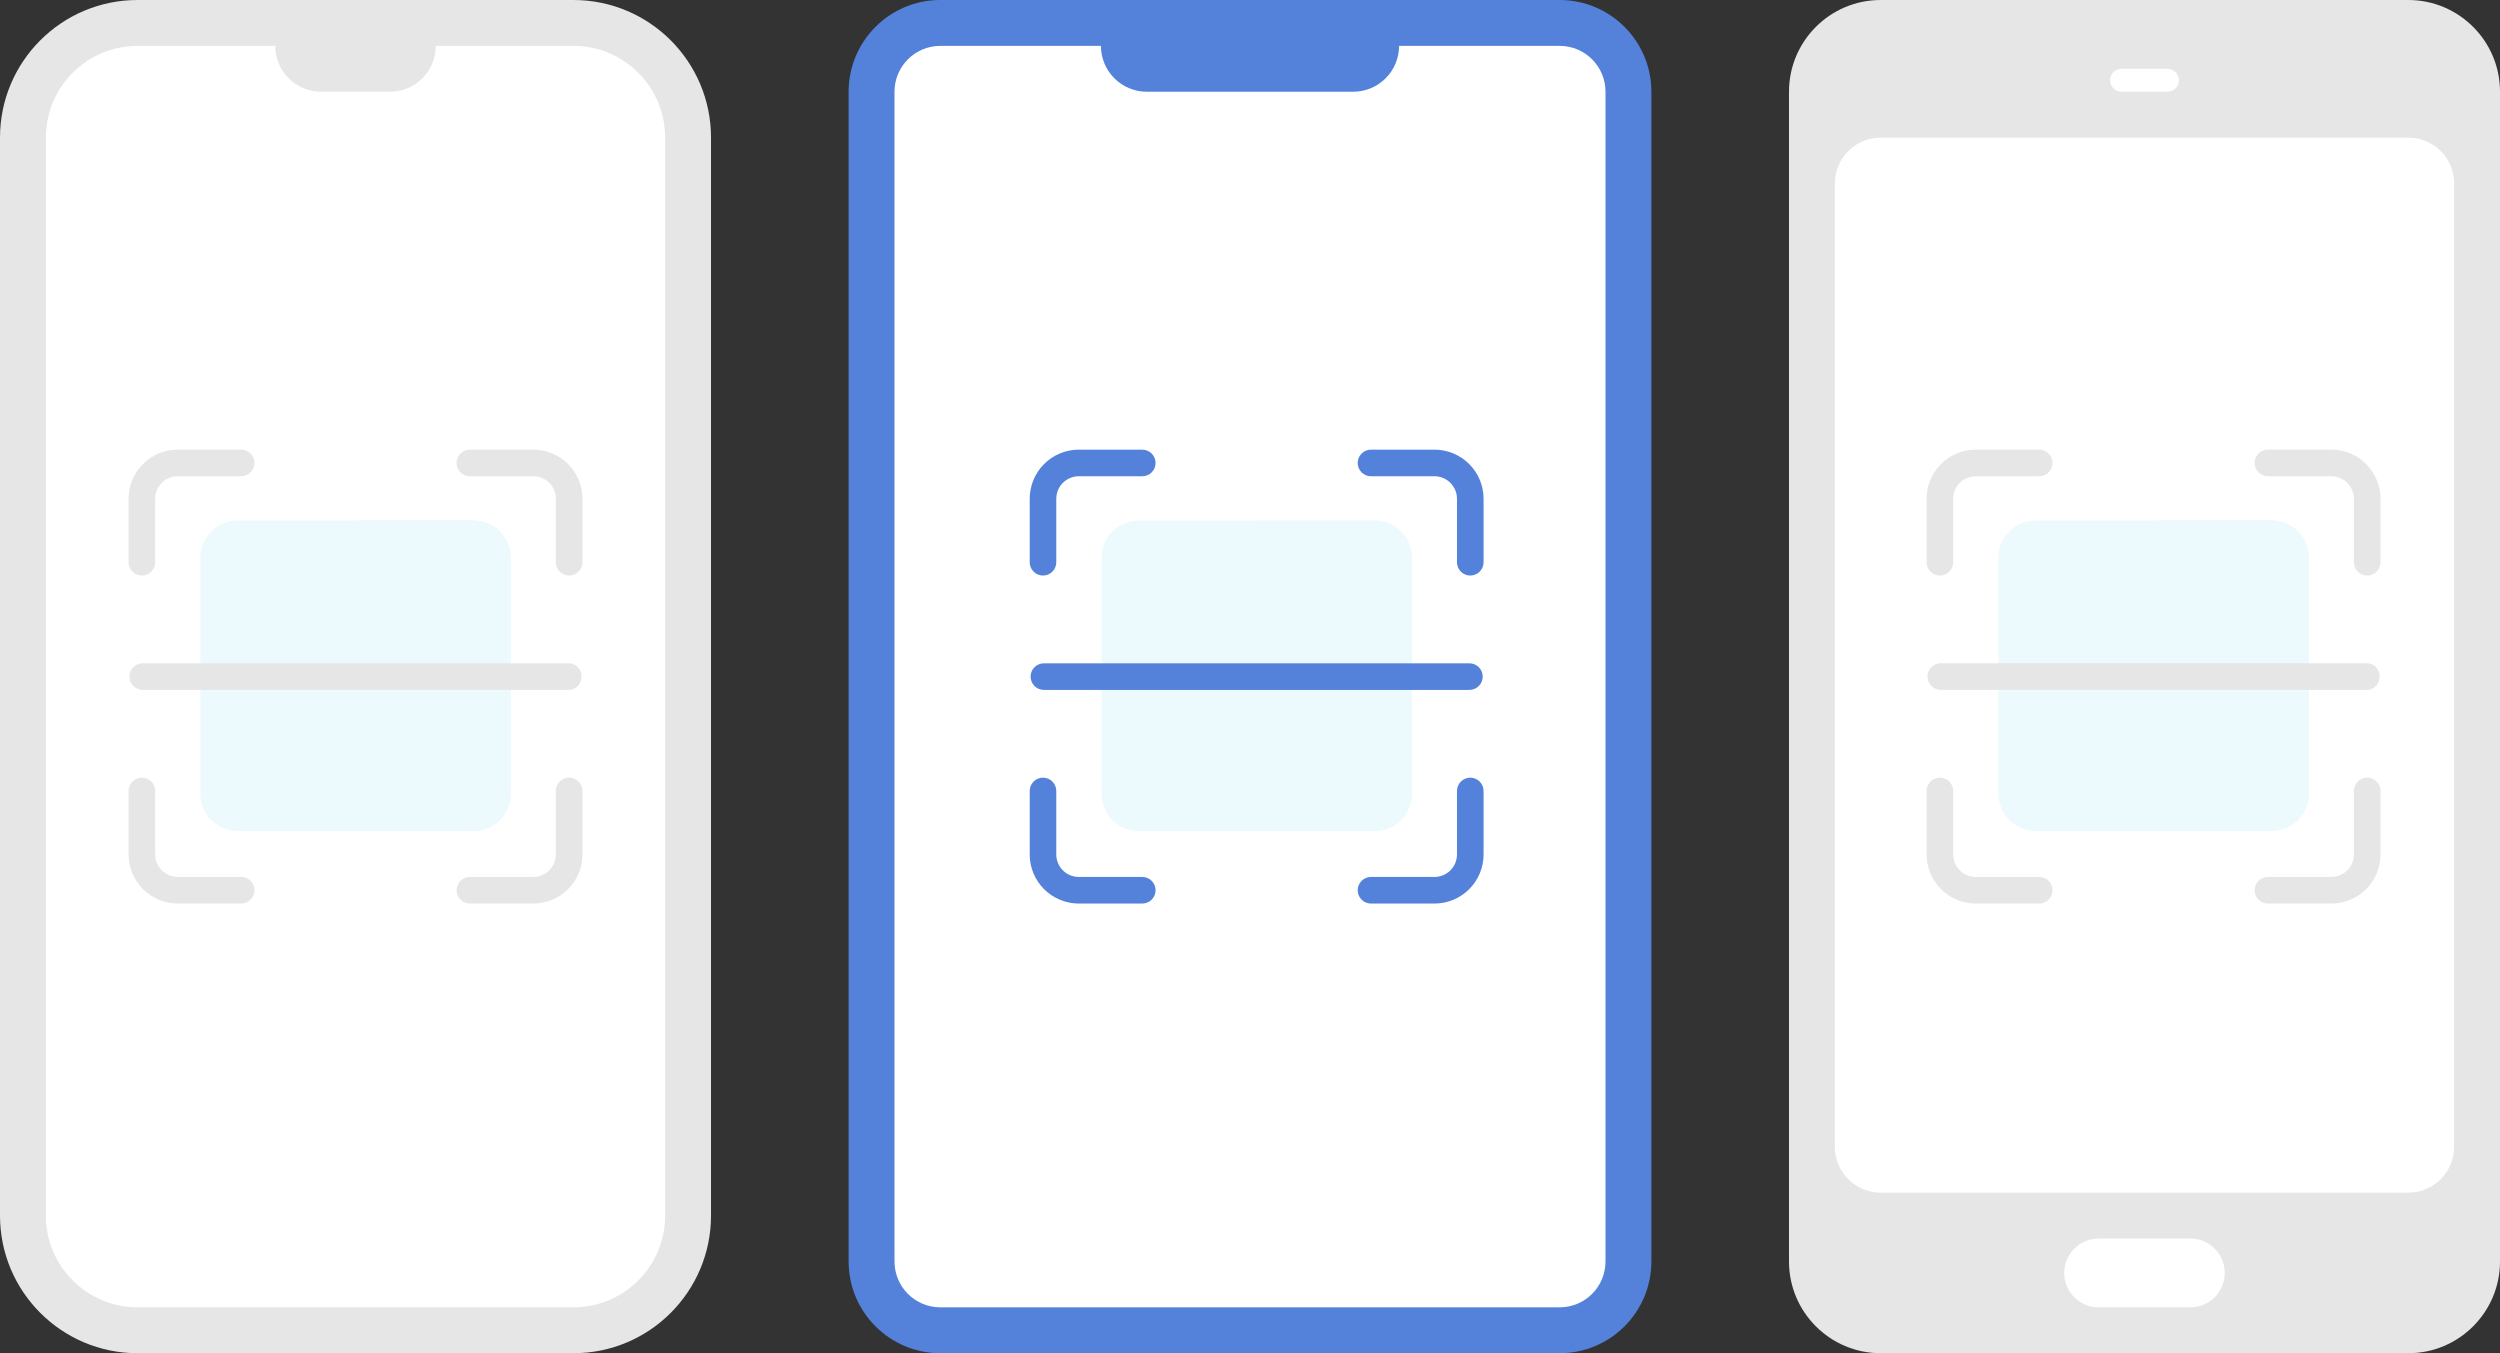 <svg width="109" height="59" viewBox="0 0 109 59" fill="none" xmlns="http://www.w3.org/2000/svg">
<rect x="0" y="0" width="109" height="59" fill="#333333" stroke="none"/>
<path d="M68 0H41C38.791 0 37 1.791 37 4V55C37 57.209 38.791 59 41 59H68C70.209 59 72 57.209 72 55V4C72 1.791 70.209 0 68 0Z" fill="#5482DB"/>
<path d="M68 2H41C39.895 2 39 2.895 39 4V55C39 56.105 39.895 57 41 57H68C69.105 57 70 56.105 70 55V4C70 2.895 69.105 2 68 2Z" fill="white"/>
<path d="M48 1H61V2C61 2.53 60.789 3.039 60.414 3.414C60.039 3.789 59.53 4 59 4H50C49.47 4 48.961 3.789 48.586 3.414C48.211 3.039 48 2.53 48 2V1Z" fill="#5482DB"/>
<path d="M61.555 24.312V34.612C61.555 35.04 61.385 35.451 61.082 35.753C60.779 36.056 60.368 36.226 59.94 36.227H49.64C49.212 36.226 48.802 36.055 48.499 35.752C48.197 35.449 48.027 35.038 48.027 34.61V24.31C48.028 23.882 48.199 23.472 48.502 23.17C48.804 22.867 49.215 22.698 49.642 22.697H59.942C60.37 22.698 60.78 22.869 61.082 23.171C61.385 23.474 61.555 23.884 61.555 24.312Z" fill="#ECF9FD"/>
<path d="M61.553 24.312V34.612C61.553 35.04 61.382 35.451 61.08 35.753C60.777 36.056 60.366 36.226 59.938 36.227H54.789V22.697H59.938C60.366 22.698 60.777 22.868 61.08 23.171C61.382 23.473 61.553 23.884 61.553 24.312Z" fill="#ECF9FD"/>
<path d="M54.791 30.08H45.514C45.36 30.08 45.212 30.019 45.103 29.91C44.995 29.801 44.934 29.654 44.934 29.5C44.934 29.346 44.995 29.199 45.103 29.09C45.212 28.981 45.36 28.92 45.514 28.92H64.066C64.22 28.92 64.368 28.981 64.477 29.09C64.585 29.199 64.647 29.346 64.647 29.5C64.647 29.654 64.585 29.801 64.477 29.91C64.368 30.019 64.22 30.08 64.066 30.08H54.791Z" fill="#5482DB"/>
<path d="M63.524 24.514V21.744C63.524 21.485 63.42 21.236 63.237 21.052C63.053 20.869 62.805 20.765 62.545 20.765H59.775C59.621 20.765 59.474 20.704 59.365 20.595C59.256 20.486 59.195 20.339 59.195 20.185C59.195 20.031 59.256 19.884 59.365 19.775C59.474 19.666 59.621 19.605 59.775 19.605H62.545C63.112 19.605 63.656 19.831 64.057 20.232C64.458 20.633 64.684 21.177 64.684 21.744V24.514C64.684 24.668 64.623 24.815 64.514 24.924C64.406 25.033 64.258 25.094 64.104 25.094C63.95 25.094 63.803 25.033 63.694 24.924C63.585 24.815 63.524 24.668 63.524 24.514Z" fill="#5482DB"/>
<path d="M62.545 39.395H59.775C59.621 39.395 59.474 39.334 59.365 39.225C59.256 39.116 59.195 38.969 59.195 38.815C59.195 38.661 59.256 38.514 59.365 38.405C59.474 38.296 59.621 38.235 59.775 38.235H62.545C62.805 38.234 63.053 38.131 63.237 37.948C63.42 37.764 63.524 37.515 63.524 37.256V34.486C63.524 34.332 63.585 34.185 63.694 34.076C63.803 33.967 63.95 33.906 64.104 33.906C64.258 33.906 64.406 33.967 64.514 34.076C64.623 34.185 64.684 34.332 64.684 34.486V37.256C64.684 37.823 64.458 38.367 64.057 38.768C63.656 39.169 63.112 39.394 62.545 39.395Z" fill="#5482DB"/>
<path d="M44.895 24.514V21.744C44.895 21.177 45.121 20.633 45.522 20.232C45.923 19.831 46.466 19.605 47.033 19.605H49.803C49.957 19.605 50.105 19.666 50.214 19.775C50.322 19.884 50.383 20.031 50.383 20.185C50.383 20.339 50.322 20.486 50.214 20.595C50.105 20.704 49.957 20.765 49.803 20.765H47.033C46.774 20.765 46.525 20.869 46.342 21.052C46.158 21.236 46.055 21.485 46.054 21.744V24.514C46.054 24.668 45.993 24.815 45.885 24.924C45.776 25.033 45.628 25.094 45.474 25.094C45.321 25.094 45.173 25.033 45.064 24.924C44.956 24.815 44.895 24.668 44.895 24.514V24.514Z" fill="#5482DB"/>
<path d="M49.803 39.395H47.033C46.466 39.394 45.923 39.169 45.522 38.768C45.121 38.367 44.895 37.823 44.895 37.256V34.486C44.895 34.332 44.956 34.185 45.064 34.076C45.173 33.967 45.321 33.906 45.474 33.906C45.628 33.906 45.776 33.967 45.885 34.076C45.993 34.185 46.054 34.332 46.054 34.486V37.256C46.055 37.515 46.158 37.764 46.342 37.948C46.525 38.131 46.774 38.234 47.033 38.235H49.803C49.957 38.235 50.105 38.296 50.214 38.405C50.322 38.514 50.383 38.661 50.383 38.815C50.383 38.969 50.322 39.116 50.214 39.225C50.105 39.334 49.957 39.395 49.803 39.395Z" fill="#5482DB"/>
<path d="M25 0H6C2.686 0 0 2.686 0 6V53C0 56.314 2.686 59 6 59H25C28.314 59 31 56.314 31 53V6C31 2.686 28.314 0 25 0Z" fill="#E6E6E6"/>
<path d="M25 2H6C3.791 2 2 3.791 2 6V53C2 55.209 3.791 57 6 57H25C27.209 57 29 55.209 29 53V6C29 3.791 27.209 2 25 2Z" fill="white"/>
<path d="M12 1H19V2C19 2.53 18.789 3.039 18.414 3.414C18.039 3.789 17.53 4 17 4H14C13.47 4 12.961 3.789 12.586 3.414C12.211 3.039 12 2.53 12 2V1Z" fill="#E6E6E6"/>
<path d="M22.266 24.311V34.611C22.266 35.039 22.095 35.45 21.793 35.752C21.49 36.055 21.079 36.225 20.651 36.226H10.351C9.923 36.225 9.513 36.054 9.21 35.751C8.908 35.448 8.738 35.037 8.738 34.609V24.309C8.739 23.881 8.91 23.471 9.213 23.169C9.515 22.867 9.925 22.697 10.353 22.696H20.653C21.081 22.697 21.491 22.868 21.793 23.17C22.096 23.473 22.266 23.883 22.266 24.311Z" fill="#ECF9FD"/>
<path d="M22.264 24.311V34.611C22.264 35.039 22.093 35.45 21.79 35.752C21.488 36.055 21.077 36.225 20.649 36.226H15.5V22.696H20.649C21.077 22.697 21.488 22.867 21.79 23.17C22.093 23.472 22.264 23.883 22.264 24.311Z" fill="#ECF9FD"/>
<path d="M15.502 30.078H6.224C6.07 30.078 5.923 30.017 5.814 29.908C5.705 29.8 5.645 29.652 5.645 29.499C5.645 29.345 5.705 29.198 5.814 29.089C5.923 28.981 6.07 28.92 6.224 28.92H24.777C24.854 28.917 24.93 28.93 25.002 28.958C25.073 28.987 25.138 29.029 25.192 29.083C25.246 29.138 25.288 29.203 25.315 29.274C25.343 29.346 25.356 29.422 25.352 29.499C25.356 29.576 25.343 29.652 25.315 29.724C25.288 29.795 25.246 29.86 25.192 29.915C25.138 29.969 25.073 30.011 25.002 30.04C24.93 30.068 24.854 30.081 24.777 30.078H15.502Z" fill="#E6E6E6"/>
<path d="M24.235 24.513V21.743C24.235 21.483 24.131 21.235 23.948 21.051C23.765 20.868 23.516 20.765 23.256 20.764H20.486C20.332 20.764 20.185 20.703 20.076 20.594C19.967 20.485 19.906 20.338 19.906 20.184C19.906 20.03 19.967 19.883 20.076 19.774C20.185 19.665 20.332 19.604 20.486 19.604H23.256C23.823 19.605 24.367 19.83 24.768 20.231C25.169 20.632 25.395 21.176 25.395 21.743V24.513C25.395 24.667 25.334 24.814 25.225 24.923C25.117 25.032 24.969 25.093 24.815 25.093C24.661 25.093 24.514 25.032 24.405 24.923C24.296 24.814 24.235 24.667 24.235 24.513Z" fill="#E6E6E6"/>
<path d="M23.256 39.394H20.486C20.332 39.394 20.185 39.333 20.076 39.224C19.967 39.115 19.906 38.968 19.906 38.814C19.906 38.66 19.967 38.513 20.076 38.404C20.185 38.295 20.332 38.234 20.486 38.234H23.256C23.516 38.233 23.765 38.13 23.948 37.947C24.131 37.763 24.235 37.514 24.235 37.255V34.485C24.235 34.331 24.296 34.184 24.405 34.075C24.514 33.966 24.661 33.905 24.815 33.905C24.969 33.905 25.117 33.966 25.225 34.075C25.334 34.184 25.395 34.331 25.395 34.485V37.255C25.395 37.822 25.169 38.366 24.768 38.767C24.367 39.168 23.823 39.394 23.256 39.394Z" fill="#E6E6E6"/>
<path d="M5.605 24.513V21.743C5.606 21.176 5.832 20.632 6.233 20.231C6.634 19.83 7.177 19.605 7.744 19.604H10.514C10.668 19.604 10.816 19.665 10.925 19.774C11.033 19.883 11.095 20.03 11.095 20.184C11.095 20.338 11.033 20.485 10.925 20.594C10.816 20.703 10.668 20.764 10.514 20.764H7.744C7.485 20.765 7.236 20.868 7.053 21.051C6.869 21.235 6.766 21.483 6.765 21.743V24.513C6.765 24.667 6.704 24.814 6.596 24.923C6.487 25.032 6.339 25.093 6.185 25.093C6.032 25.093 5.884 25.032 5.775 24.923C5.667 24.814 5.605 24.667 5.605 24.513V24.513Z" fill="#E6E6E6"/>
<path d="M10.514 39.394H7.744C7.177 39.394 6.634 39.168 6.233 38.767C5.832 38.366 5.606 37.822 5.605 37.255V34.485C5.605 34.331 5.667 34.184 5.775 34.075C5.884 33.966 6.032 33.905 6.185 33.905C6.339 33.905 6.487 33.966 6.596 34.075C6.704 34.184 6.765 34.331 6.765 34.485V37.255C6.766 37.514 6.869 37.763 7.053 37.947C7.236 38.13 7.485 38.233 7.744 38.234H10.514C10.668 38.234 10.816 38.295 10.925 38.404C11.033 38.513 11.095 38.66 11.095 38.814C11.095 38.968 11.033 39.115 10.925 39.224C10.816 39.333 10.668 39.394 10.514 39.394Z" fill="#E6E6E6"/>
<path d="M105 0H82C79.791 0 78 1.791 78 4V55C78 57.209 79.791 59 82 59H105C107.209 59 109 57.209 109 55V4C109 1.791 107.209 0 105 0Z" fill="#E6E6E6"/>
<path d="M105 6H82C80.895 6 80 6.895 80 8V50C80 51.105 80.895 52 82 52H105C106.105 52 107 51.105 107 50V8C107 6.895 106.105 6 105 6Z" fill="white"/>
<path d="M95.5 54H91.5C90.672 54 90 54.672 90 55.5C90 56.328 90.672 57 91.5 57H95.5C96.328 57 97 56.328 97 55.5C97 54.672 96.328 54 95.5 54Z" fill="white"/>
<path d="M94.5 3H92.5C92.224 3 92 3.224 92 3.5C92 3.776 92.224 4 92.5 4H94.5C94.776 4 95 3.776 95 3.5C95 3.224 94.776 3 94.5 3Z" fill="white"/>
<path d="M100.661 24.311V34.611C100.66 35.039 100.49 35.45 100.187 35.752C99.884 36.055 99.474 36.225 99.046 36.226H88.746C88.318 36.225 87.907 36.054 87.605 35.751C87.303 35.448 87.133 35.037 87.133 34.609V24.309C87.134 23.881 87.304 23.471 87.607 23.169C87.91 22.867 88.32 22.697 88.748 22.696H99.048C99.476 22.697 99.886 22.868 100.188 23.17C100.49 23.473 100.66 23.883 100.661 24.311Z" fill="#ECF9FD"/>
<path d="M100.659 24.311V34.611C100.658 35.039 100.488 35.45 100.185 35.752C99.882 36.055 99.472 36.225 99.043 36.226H93.894V22.696H99.043C99.472 22.697 99.882 22.867 100.185 23.17C100.488 23.472 100.658 23.883 100.659 24.311Z" fill="#ECF9FD"/>
<path d="M93.894 30.079H84.62C84.466 30.079 84.318 30.018 84.209 29.909C84.1 29.8 84.039 29.652 84.039 29.498C84.039 29.345 84.1 29.197 84.209 29.088C84.318 28.979 84.466 28.918 84.62 28.918H103.171C103.248 28.915 103.325 28.928 103.396 28.956C103.468 28.984 103.533 29.027 103.587 29.081C103.641 29.136 103.683 29.201 103.711 29.273C103.739 29.345 103.751 29.421 103.748 29.498C103.751 29.575 103.739 29.651 103.711 29.723C103.684 29.795 103.642 29.86 103.587 29.915C103.533 29.97 103.468 30.012 103.396 30.041C103.325 30.069 103.248 30.082 103.171 30.079H93.894Z" fill="#E6E6E6"/>
<path d="M102.63 24.513V21.743C102.629 21.483 102.526 21.235 102.342 21.051C102.159 20.868 101.91 20.765 101.651 20.764H98.881C98.727 20.764 98.579 20.703 98.471 20.594C98.362 20.485 98.301 20.338 98.301 20.184C98.301 20.03 98.362 19.883 98.471 19.774C98.579 19.665 98.727 19.604 98.881 19.604H101.651C102.218 19.605 102.762 19.83 103.163 20.231C103.564 20.632 103.789 21.176 103.79 21.743V24.513C103.79 24.667 103.729 24.814 103.62 24.923C103.511 25.032 103.364 25.093 103.21 25.093C103.056 25.093 102.908 25.032 102.8 24.923C102.691 24.814 102.63 24.667 102.63 24.513Z" fill="#E6E6E6"/>
<path d="M101.651 39.394H98.881C98.727 39.394 98.579 39.333 98.471 39.224C98.362 39.115 98.301 38.968 98.301 38.814C98.301 38.66 98.362 38.513 98.471 38.404C98.579 38.295 98.727 38.234 98.881 38.234H101.651C101.91 38.233 102.159 38.13 102.342 37.947C102.526 37.763 102.629 37.514 102.63 37.255V34.485C102.63 34.331 102.691 34.184 102.8 34.075C102.908 33.966 103.056 33.905 103.21 33.905C103.364 33.905 103.511 33.966 103.62 34.075C103.729 34.184 103.79 34.331 103.79 34.485V37.255C103.789 37.822 103.564 38.366 103.163 38.767C102.762 39.168 102.218 39.394 101.651 39.394Z" fill="#E6E6E6"/>
<path d="M84 24.513V21.743C84.001 21.176 84.226 20.632 84.627 20.231C85.028 19.83 85.572 19.605 86.139 19.604H88.909C89.063 19.604 89.21 19.665 89.319 19.774C89.428 19.883 89.489 20.03 89.489 20.184C89.489 20.338 89.428 20.485 89.319 20.594C89.21 20.703 89.063 20.764 88.909 20.764H86.139C85.879 20.765 85.631 20.868 85.447 21.051C85.264 21.235 85.16 21.483 85.16 21.743V24.513C85.16 24.667 85.099 24.814 84.99 24.923C84.881 25.032 84.734 25.093 84.58 25.093C84.426 25.093 84.279 25.032 84.17 24.923C84.061 24.814 84 24.667 84 24.513V24.513Z" fill="#E6E6E6"/>
<path d="M88.909 39.394H86.139C85.572 39.394 85.028 39.168 84.627 38.767C84.226 38.366 84.001 37.822 84 37.255V34.485C84 34.331 84.061 34.184 84.17 34.075C84.279 33.966 84.426 33.905 84.58 33.905C84.734 33.905 84.881 33.966 84.99 34.075C85.099 34.184 85.16 34.331 85.16 34.485V37.255C85.16 37.514 85.264 37.763 85.447 37.947C85.631 38.13 85.879 38.233 86.139 38.234H88.909C89.063 38.234 89.21 38.295 89.319 38.404C89.428 38.513 89.489 38.66 89.489 38.814C89.489 38.968 89.428 39.115 89.319 39.224C89.21 39.333 89.063 39.394 88.909 39.394Z" fill="#E6E6E6"/>
</svg>
